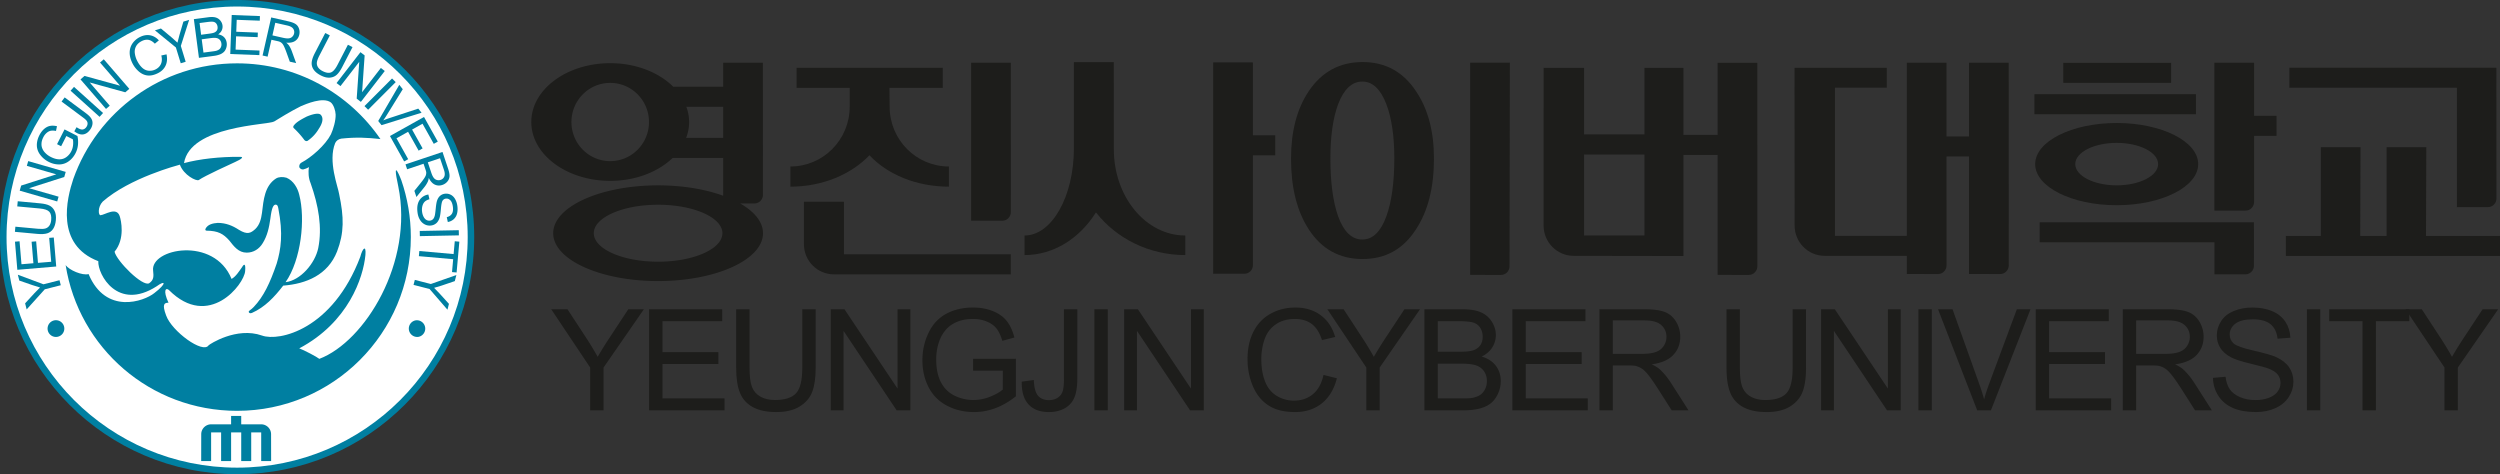 <svg xmlns="http://www.w3.org/2000/svg" xml:space="preserve" width="669.261" height="126.946" viewBox="0 0 669.261 126.946"><rect x="0" y="0" width="669.261" height="126.946" fill="#333333" stroke="none"/><defs><clipPath id="a" clipPathUnits="userSpaceOnUse"><path d="M0 112h504V0H0Z"/></clipPath></defs><g clip-path="url(#a)" transform="matrix(1.355 0 0 -1.355 -6.81 136.64)"><path d="M0 0h-7.845v-31.21l6.165-.006c.929 0 1.687.765 1.687 1.7z" style="fill:#1d1d1b;fill-opacity:1;fill-rule:nonzero;stroke:none" transform="translate(204.731 88.45)"/><path d="M0 0h-42.336v-3.956h34.537v-6.331l6.117-.002c.929 0 1.686.764 1.686 1.703z" style="fill:#1d1d1b;fill-opacity:1;fill-rule:nonzero;stroke:none" transform="translate(450.33 56.932)"/><path d="M0 0h-40.901v-3.955h33.102v-23.582h6.116a1.7 1.7 0 0 1 1.69 1.702z" style="fill:#1d1d1b;fill-opacity:1;fill-rule:nonzero;stroke:none" transform="translate(498.233 87.46)"/><path d="M0 0h34.946v3.977H1.991v10.375h-7.916V5.958C-5.925 2.666-3.267 0 0 0" style="fill:#1d1d1b;fill-opacity:1;fill-rule:nonzero;stroke:none" transform="translate(169.78 46.635)"/><path d="M0 0h-7.846v-14.569h-4.443L-12.291 0h-7.845v-34.203h-14.198v29.276h10.246v3.917h-18.229l.018-31.165c0-3.294 2.66-5.979 5.926-5.979h2.069l14.168-.004v-3.587l6.164-.008c.927 0 1.687.763 1.687 1.703l-.004 21.524h4.443v-23.219l6.167-.008c.928 0 1.686.763 1.686 1.703z" style="fill:#1d1d1b;fill-opacity:1;fill-rule:nonzero;stroke:none" transform="translate(401.883 88.45)"/><path d="M0 0h7.845L7.78-40.23c0-.937-.758-1.7-1.686-1.7L0-41.922Z" style="fill:#1d1d1b;fill-opacity:1;fill-rule:nonzero;stroke:none" transform="translate(295.482 88.456)"/><path d="M0 0h-14.644l.061 17.525h-7.847V0h-5.21l.062 17.525h-7.846V0h-6.91v-3.952H.004Z" style="fill:#1d1d1b;fill-opacity:1;fill-rule:nonzero;stroke:none" transform="translate(498.969 54.23)"/><path d="M0 0h-4.434v10.492h-7.848v-29.211l6.165-.003c.929 0 1.683.764 1.683 1.701v13.065H0Z" style="fill:#1d1d1b;fill-opacity:1;fill-rule:nonzero;stroke:none" transform="translate(454.795 77.958)"/><path d="M0 0h-7.316c.375.998.588 2.047.588 3.135a8.913 8.913 0 0 1-.545 3.01H0Zm-12.857-24.462c-7.018 0-12.706 2.522-12.706 5.628 0 3.107 5.688 5.626 12.706 5.626 7.017 0 12.706-2.519 12.706-5.626 0-3.106-5.689-5.628-12.706-5.628m-9.461 19.868c-4.231 0-7.661 3.461-7.661 7.729 0 4.269 3.43 7.73 7.661 7.73 4.232 0 7.662-3.461 7.662-7.73 0-4.268-3.43-7.729-7.662-7.729M3.349-12.95l2.817-.004c.929 0 1.687.766 1.687 1.701l-.009 26.105H0v-4.75h-9.855c-2.844 2.82-7.361 4.659-12.463 4.659-8.609 0-15.591-5.206-15.591-11.626 0-6.419 6.982-11.626 15.591-11.626 5.026 0 9.485 1.783 12.337 4.535H0v-7.471c-3.535 1.28-7.995 2.049-12.857 2.049-11.446 0-20.725-4.234-20.725-9.456 0-5.222 9.279-9.454 20.725-9.454 11.446 0 20.725 4.232 20.725 9.454 0 2.227-1.697 4.269-4.519 5.884" style="fill:#1d1d1b;fill-opacity:1;fill-rule:nonzero;stroke:none" transform="translate(147.903 73.599)"/><path d="M433.968 88.427h-21.303v-3.956h21.303zM438.882 82.229H406.96v-3.956h31.922z" style="fill:#1d1d1b;fill-opacity:1;fill-rule:nonzero;stroke:none"/><path d="M0 0c-4.52 0-8.185 1.879-8.185 4.196 0 2.317 3.665 4.195 8.185 4.195 4.519 0 8.186-1.878 8.186-4.195S4.519 0 0 0m0 12.318c-8.895 0-16.104-3.638-16.104-8.122C-16.104-.29-8.895-3.927 0-3.927c8.893 0 16.104 3.637 16.104 8.123 0 4.484-7.211 8.122-16.104 8.122" style="fill:#1d1d1b;fill-opacity:1;fill-rule:nonzero;stroke:none" transform="translate(423.215 64.223)"/><path d="m0 0-.037 3.723h10.533v3.953h-28.878V3.723h10.491V0c0-6.527-5.244-11.817-11.712-11.817v-3.984c6.388 0 12.046 2.463 15.613 6.203 3.559-3.792 9.259-6.203 15.702-6.203v3.984C5.244-11.817 0-6.527 0 0" style="fill:#1d1d1b;fill-opacity:1;fill-rule:nonzero;stroke:none" transform="translate(180.79 79.764)"/><path d="M0 0c-1.01-2.771-1.515-6.322-1.515-10.649 0-4.746.505-8.564 1.515-11.449 1.113-3.074 2.713-4.61 4.801-4.61 2.052 0 3.635 1.536 4.751 4.61 1.04 2.885 1.562 6.703 1.562 11.449 0 4.327-.522 7.878-1.562 10.649-1.15 3-2.734 4.5-4.751 4.5C2.747 4.5 1.146 3 0 0m15.395 2.594c2.364-3.481 3.55-7.919 3.55-13.318 0-5.727-1.186-10.383-3.55-13.972-2.506-3.912-6.019-5.867-10.542-5.867-4.558 0-8.107 1.955-10.648 5.867-2.331 3.589-3.497 8.245-3.497 13.972 0 5.399 1.166 9.837 3.497 13.318C-3.22 6.432.329 8.354 4.853 8.354c4.488 0 8.002-1.922 10.542-5.76" style="fill:#1d1d1b;fill-opacity:1;fill-rule:nonzero;stroke:none" transform="translate(269.385 80.229)"/><path d="M0 0h-4.411l-.003 14.397h-7.846v-41.745l6.167-.006c.927 0 1.686.762 1.686 1.7L-4.41-3.957H0Z" style="fill:#1d1d1b;fill-opacity:1;fill-rule:nonzero;stroke:none" transform="translate(256.972 74.111)"/><path d="M329.911 54.327h-11.927v15.987h11.927zm7.709-4.067v19.976h6.75V46.533l6.167-.008c.928 0 1.688.763 1.688 1.701l-.008 40.209h-7.847V74.192h-6.75v13.24h-7.709V74.283h-11.927v13.149h-7.991l-.003-31.157c0-3.294 2.662-5.979 5.926-5.979z" style="fill:#1d1d1b;fill-opacity:1;fill-rule:nonzero;stroke:none"/><path d="m0 0-.009 17.211h-7.883V.155c0-9.499-4.364-17.202-9.748-17.202v-3.868c5.77 0 10.891 3.311 14.108 8.433 4.011-5.12 10.423-8.433 17.649-8.433v3.868C6.321-17.047 0-9.418 0 0" style="fill:#1d1d1b;fill-opacity:1;fill-rule:nonzero;stroke:none" transform="translate(225.083 71.361)"/><path d="M0 0v8.458L-7.697 19.97h3.216l3.936-6.021a61.542 61.542 0 0 0 2.03-3.379 73.542 73.542 0 0 0 2.18 3.529l3.869 5.871h3.078L2.644 8.458V0Z" style="fill:#1d1d1b;fill-opacity:1;fill-rule:nonzero;stroke:none" transform="translate(121.625 19.773)"/><path d="M0 0v19.97h14.44v-2.356H2.644v-6.117h11.047V9.153H2.644V2.356h12.26V0Z" style="fill:#1d1d1b;fill-opacity:1;fill-rule:nonzero;stroke:none" transform="translate(133.267 19.773)"/><path d="M0 0h2.643v-11.538c0-2.008-.227-3.602-.682-4.782-.453-1.181-1.273-2.142-2.459-2.882-1.185-.739-2.74-1.11-4.665-1.11-1.871 0-3.401.324-4.59.968-1.191.645-2.039 1.577-2.549 2.8-.508 1.221-.762 2.889-.762 5.006V0h2.643v-11.524c0-1.735.16-3.014.483-3.835.322-.824.876-1.456 1.662-1.902.785-.445 1.746-.666 2.881-.666 1.943 0 3.329.439 4.155 1.322.826.879 1.24 2.573 1.24 5.081z" style="fill:#1d1d1b;fill-opacity:1;fill-rule:nonzero;stroke:none" transform="translate(163.532 39.742)"/><path d="M0 0v19.97h2.71L13.2 4.29v15.68h2.534V0h-2.711L2.533 15.692V0Z" style="fill:#1d1d1b;fill-opacity:1;fill-rule:nonzero;stroke:none" transform="translate(169.153 19.773)"/><path d="M0 0v2.344l8.459.012v-7.41C7.161-6.09 5.821-6.869 4.44-7.39a11.896 11.896 0 0 0-4.25-.784c-1.961 0-3.744.42-5.347 1.261-1.603.839-2.812 2.055-3.63 3.643-.817 1.588-1.226 3.365-1.226 5.326 0 1.945.407 3.759 1.22 5.443.812 1.685 1.981 2.935 3.507 3.754 1.526.816 3.284 1.225 5.272 1.225 1.444 0 2.749-.233 3.917-.701 1.166-.468 2.081-1.12 2.744-1.956.664-.836 1.167-1.925 1.512-3.267l-2.383-.655c-.3 1.016-.672 1.816-1.117 2.397-.445.58-1.081 1.047-1.908 1.396-.826.35-1.743.526-2.751.526-1.208 0-2.253-.184-3.133-.553-.882-.367-1.593-.852-2.133-1.45a6.92 6.92 0 0 1-1.26-1.977c-.508-1.234-.762-2.573-.762-4.018 0-1.779.306-3.269.919-4.468.613-1.199 1.505-2.088 2.677-2.67a8.29 8.29 0 0 1 3.733-.871c1.144 0 2.261.22 3.351.66 1.089.44 1.916.91 2.48 1.411V0Z" style="fill:#1d1d1b;fill-opacity:1;fill-rule:nonzero;stroke:none" transform="translate(197.278 27.605)"/><path d="m0 0 2.384.327c.064-1.526.35-2.57.858-3.134.509-.562 1.213-.843 2.112-.843.663 0 1.235.15 1.716.455.482.304.813.717.994 1.24.182.521.273 1.355.273 2.5v13.759h2.643V.695c0-1.672-.202-2.966-.606-3.883a4.318 4.318 0 0 0-1.921-2.098c-.877-.481-1.905-.722-3.086-.722-1.752 0-3.094.503-4.025 1.514C.411-3.486-.036-1.989 0 0" style="fill:#1d1d1b;fill-opacity:1;fill-rule:nonzero;stroke:none" transform="translate(206.89 25.439)"/><path d="M221.244 39.742h2.643v-19.97h-2.643z" style="fill:#1d1d1b;fill-opacity:1;fill-rule:nonzero;stroke:none"/><path d="M0 0v19.97h2.711l10.49-15.68v15.68h2.533V0h-2.711L2.534 15.692V0Z" style="fill:#1d1d1b;fill-opacity:1;fill-rule:nonzero;stroke:none" transform="translate(227.123 19.773)"/><path d="m0 0 2.644-.668C2.09-2.839 1.091-4.493-.348-5.634c-1.438-1.138-3.198-1.709-5.277-1.709-2.153 0-3.903.438-5.253 1.316-1.349.875-2.375 2.144-3.078 3.807-.704 1.661-1.056 3.446-1.056 5.354 0 2.079.397 3.893 1.192 5.442.796 1.548 1.925 2.725 3.393 3.528 1.466.804 3.08 1.205 4.842 1.205 1.998 0 3.679-.508 5.041-1.526 1.361-1.017 2.312-2.447 2.847-4.289L-.3 6.879c-.462 1.453-1.134 2.511-2.015 3.175-.881.664-1.99.995-3.325.995-1.535 0-2.817-.367-3.847-1.105-1.032-.735-1.755-1.723-2.173-2.962a11.924 11.924 0 0 1-.626-3.835c0-1.698.246-3.181.742-4.448.494-1.266 1.264-2.214 2.309-2.841a6.47 6.47 0 0 1 3.391-.94c1.481 0 2.735.427 3.761 1.281C-1.059-2.946-.361-1.681 0 0" style="fill:#1d1d1b;fill-opacity:1;fill-rule:nonzero;stroke:none" transform="translate(266.508 26.773)"/><path d="M0 0v8.458L-7.696 19.97h3.215l3.937-6.021a60.265 60.265 0 0 0 2.028-3.379 76.136 76.136 0 0 0 2.181 3.529l3.869 5.871h3.078L2.644 8.458V0Z" style="fill:#1d1d1b;fill-opacity:1;fill-rule:nonzero;stroke:none" transform="translate(274.964 19.773)"/><path d="M0 0h4.973c.851 0 1.453.031 1.797.094.607.109 1.115.292 1.525.544.409.256.745.625 1.008 1.112.263.484.396 1.047.396 1.683 0 .744-.19 1.39-.573 1.939-.382.551-.91.937-1.587 1.159-.676.223-1.651.333-2.922.333H0Zm0 9.222h4.317c1.172 0 2.011.078 2.52.231.673.2 1.18.531 1.518.995.341.462.512 1.044.512 1.743 0 .663-.158 1.247-.476 1.752a2.426 2.426 0 0 1-1.363 1.034c-.59.187-1.602.281-3.038.281H0ZM-2.644-2.356v19.969h7.493c1.524 0 2.75-.201 3.672-.606a4.738 4.738 0 0 0 2.165-1.866c.522-.84.784-1.719.784-2.637 0-.853-.232-1.657-.696-2.41-.463-.755-1.163-1.364-2.097-1.825 1.207-.355 2.136-.959 2.785-1.813.649-.853.976-1.862.976-3.023a5.84 5.84 0 0 0-.594-2.61c-.395-.804-.883-1.422-1.464-1.859-.581-.436-1.312-.765-2.187-.987-.877-.223-1.95-.333-3.22-.333Z" style="fill:#1d1d1b;fill-opacity:1;fill-rule:nonzero;stroke:none" transform="translate(289.087 22.129)"/><path d="M0 0v19.97h14.439v-2.356H2.643v-6.117h11.048V9.153H2.643V2.356h12.259V0Z" style="fill:#1d1d1b;fill-opacity:1;fill-rule:nonzero;stroke:none" transform="translate(303.82 19.773)"/><path d="M0 0h5.68c1.209 0 2.153.125 2.833.375.682.249 1.2.648 1.553 1.198.354.549.533 1.146.533 1.791 0 .946-.344 1.722-1.031 2.331-.684.607-1.766.911-3.248.911H0Zm-2.643-11.156V8.813h8.854c1.779 0 3.134-.18 4.06-.539.925-.357 1.667-.99 2.219-1.899a5.661 5.661 0 0 0 .834-3.011c0-1.417-.461-2.61-1.378-3.583-.917-.971-2.333-1.589-4.25-1.851.7-.336 1.232-.668 1.595-.995.772-.708 1.502-1.594 2.193-2.657l3.473-5.434h-3.323L8.99-7.003C8.219-5.805 7.583-4.886 7.083-4.25c-.499.635-.946 1.08-1.343 1.334a3.928 3.928 0 0 1-1.204.531c-.301.065-.79.096-1.473.096H0v-8.867z" style="fill:#1d1d1b;fill-opacity:1;fill-rule:nonzero;stroke:none" transform="translate(323.663 30.929)"/><path d="M0 0h2.645v-11.538c0-2.008-.228-3.602-.683-4.782-.454-1.181-1.274-2.142-2.46-2.882-1.184-.739-2.739-1.11-4.664-1.11-1.871 0-3.402.324-4.592.968-1.189.645-2.039 1.577-2.546 2.8-.511 1.221-.763 2.889-.763 5.006V0h2.642v-11.524c0-1.735.161-3.014.483-3.835a3.664 3.664 0 0 1 1.665-1.902c.785-.445 1.744-.666 2.878-.666 1.944 0 3.329.439 4.157 1.322C-.411-15.726 0-14.032 0-11.524z" style="fill:#1d1d1b;fill-opacity:1;fill-rule:nonzero;stroke:none" transform="translate(359.193 39.742)"/><path d="M0 0v19.97h2.712L13.201 4.29v15.68h2.533V0h-2.711L2.535 15.692V0Z" style="fill:#1d1d1b;fill-opacity:1;fill-rule:nonzero;stroke:none" transform="translate(364.815 19.773)"/><path d="M384.044 39.742h2.644v-19.97h-2.644z" style="fill:#1d1d1b;fill-opacity:1;fill-rule:nonzero;stroke:none"/><path d="m0 0-7.735 19.97h2.86L.315 5.461a47.29 47.29 0 0 0 1.049-3.269c.308 1.09.667 2.18 1.076 3.269L7.834 19.97h2.697L2.714 0Z" style="fill:#1d1d1b;fill-opacity:1;fill-rule:nonzero;stroke:none" transform="translate(395.657 19.773)"/><path d="M0 0v19.97h14.44v-2.356H2.642v-6.117h11.049V9.153H2.642V2.356h12.262V0Z" style="fill:#1d1d1b;fill-opacity:1;fill-rule:nonzero;stroke:none" transform="translate(407.219 19.773)"/><path d="M0 0h5.68c1.209 0 2.152.125 2.835.375.679.249 1.198.648 1.552 1.198.354.549.533 1.146.533 1.791 0 .946-.344 1.722-1.029 2.331-.686.607-1.77.911-3.25.911H0Zm-2.642-11.156V8.813h8.853c1.78 0 3.133-.18 4.06-.539.927-.357 1.667-.99 2.22-1.899a5.668 5.668 0 0 0 .832-3.011c0-1.417-.459-2.61-1.376-3.583-.917-.971-2.333-1.589-4.25-1.851.698-.336 1.231-.668 1.594-.995.771-.708 1.502-1.594 2.192-2.657l3.473-5.434h-3.322L8.991-7.003C8.218-5.805 7.584-4.886 7.082-4.25c-.498.635-.944 1.08-1.341 1.334a3.96 3.96 0 0 1-1.204.531c-.3.065-.791.096-1.472.096H0v-8.867z" style="fill:#1d1d1b;fill-opacity:1;fill-rule:nonzero;stroke:none" transform="translate(427.063 30.929)"/><path d="m0 0 2.493.218c.117-.998.393-1.819.824-2.459.43-.641 1.101-1.157 2.01-1.552.907-.395 1.93-.594 3.064-.594 1.009 0 1.899.152 2.672.45.771.3 1.343.71 1.722 1.233.378.521.566 1.091.566 1.711 0 .625-.183 1.172-.544 1.64-.366.467-.964.86-1.8 1.178-.535.21-1.722.533-3.555.975-1.835.441-3.12.855-3.855 1.246-.953.5-1.666 1.12-2.133 1.859-.468.741-.701 1.57-.701 2.488 0 1.007.287 1.95.858 2.825.573.878 1.407 1.542 2.507 1.997 1.098.453 2.32.68 3.665.68 1.479 0 2.785-.237 3.915-.715 1.132-.477 2.001-1.178 2.61-2.104.608-.928.935-1.975.981-3.147l-2.534-.191c-.137 1.262-.598 2.216-1.383 2.86-.785.646-1.947.967-3.481.967-1.599 0-2.763-.293-3.495-.877-.73-.586-1.096-1.293-1.096-2.119 0-.717.259-1.307.776-1.77.511-.464 1.837-.939 3.985-1.425 2.148-.486 3.62-.91 4.42-1.273 1.164-.538 2.021-1.214 2.575-2.038.554-.821.831-1.767.831-2.839 0-1.063-.303-2.064-.913-3.004-.609-.94-1.482-1.672-2.622-2.193-1.139-.523-2.422-.784-3.847-.784-1.808 0-3.324.264-4.545.791-1.22.526-2.18 1.319-2.873 2.376C.401-2.531.035-1.335 0 0" style="fill:#1d1d1b;fill-opacity:1;fill-rule:nonzero;stroke:none" transform="translate(442.232 26.188)"/><path d="M460.795 39.742h2.643v-19.97h-2.643z" style="fill:#1d1d1b;fill-opacity:1;fill-rule:nonzero;stroke:none"/><path d="M0 0v17.614h-6.581v2.356H9.25v-2.356H2.643V0Z" style="fill:#1d1d1b;fill-opacity:1;fill-rule:nonzero;stroke:none" transform="translate(471.784 19.773)"/><path d="M0 0v8.458L-7.697 19.97h3.214l3.937-6.021a61.566 61.566 0 0 0 2.031-3.379c.6 1.044 1.325 2.22 2.179 3.529l3.868 5.871h3.078L2.642 8.458V0Z" style="fill:#1d1d1b;fill-opacity:1;fill-rule:nonzero;stroke:none" transform="translate(487.976 19.773)"/><path d="M0 0c-25.871 0-46.845-20.979-46.845-46.845 0-25.873 20.974-46.847 46.845-46.847 25.872 0 46.845 20.974 46.845 46.847C46.845-20.979 25.872 0 0 0" style="fill:#007fa1;fill-opacity:1;fill-rule:nonzero;stroke:none" transform="translate(51.872 100.846)"/><path d="M0 0c25.159 0 45.556 20.395 45.556 45.553 0 25.156-20.397 45.552-45.556 45.552-25.157 0-45.554-20.396-45.554-45.552C-45.554 20.395-25.157 0 0 0" style="fill:#fff;fill-opacity:1;fill-rule:nonzero;stroke:none" transform="translate(51.872 8.448)"/><path d="M0 0c.784-.794.129-2.073-.34-2.765a7.403 7.403 0 0 0-2.18-2.37c-.263-.198-.546-.042-.703.147a17.08 17.08 0 0 1-2.049 2.303c-.174.137-.174.39.015.583.501.682 1.592 1.244 2.478 1.707C-2.002-.062-.529.46 0 0" style="fill:#007fa1;fill-opacity:1;fill-rule:nonzero;stroke:none" transform="translate(68.367 78.19)"/><path d="M0 0c.742-2.063 3.27-3.326 3.735-3.034 1.233.863 6.357 3.175 7.19 3.567 1.242.558 1.837 1.029.919 1.013-3.889.036-7.95-.41-11.03-1.24C2.026 7.748 17.418 7.814 18.62 8.527c.594.375 3.46 2.137 5.301 3.033.96.402 4.361 1.895 5.906.733.553-.464.913-1.596.945-2.376.044-1.203-.467-2.927-.929-3.921-1.079-2.128-3.865-4.57-5.861-5.61-.321-.181-.478-.615-.368-.94.178-.28.474-.426.777-.384.279.064.782.243 1.097.461-.136-.966-.103-2.157.344-3.193 1.558-4.411 2.318-8.707 1.503-12.807-.628-3.038-3.513-6.382-6.454-6.74 3.088 4.416 3.948 12.529 2.694 17.29-.295 1.278-1.118 2.763-2.516 3.347-.712.196-1.491.192-2.059-.147-2.25-1.444-2.47-4.201-2.784-6.825-.167-1.175-.438-2.323-1.331-3.179-.869-.768-1.517-1.181-3.213-.147-1.275.836-2.58 1.366-4.173 1.375-.957-.063-1.987-.285-2.421-1.131-.071-.16-.094-.373.166-.406 2.32-.018 3.345-.629 4.521-1.945.9-1.15 1.818-2.399 3.438-2.396 1.337-.003 2.48.724 3.171 1.887.909 1.456 1.264 3.125 1.504 4.851.279 2.274.625 2.778 1.094 2.747.281-.034.379-.254.465-.69 1.007-5.104.508-8.196-.306-10.929-1.318-3.883-2.612-6.576-4.542-8.602-.532-.605-1.098-.723-.972-1.037.157-.28.384-.204.628-.132 2.537 1.127 4.392 3.091 6.168 5.388 4.567.355 8.814 2.109 10.638 6.744 1.42 3.714 1.377 6.76.417 11.311-.209 1.464-2.256 6.514-.786 10.113.195.437.661.797 1.204.877 3.036.321 5.133.194 7.735-.089-6.185 9.015-16.562 14.96-28.323 14.96-14.927 0-27.629-9.527-32.354-22.833-1.292-3.861-3.584-12.996 4.935-16.254-.131-2.64 3.825-9.902 11.51-4.973 1.804 1.33 2.056.582-.451-1.339-1.994-1.598-9.561-4.359-12.98 3.766-1.217-.344-3.862.782-4.531 1.781 2.592-16.391 16.752-28.801 33.871-28.801 18.96 0 34.327 15.367 34.327 34.328 0 3.926-.662 7.702-1.873 11.218 0 0-1.985 5.18-.607-1.208 3.068-14.968-6.578-30.646-15.597-34.071-.439.375-3.068 1.756-3.966 2.074 9.729 5.151 12.653 14.002 13.07 18.428.186 2.129-.585 1.335-1.003-.312-5.469-14.448-16.076-16.807-19.436-15.581-5.032 1.78-10.361-1.729-10.543-1.936-1.128-1.731-7.267 2.775-8.385 5.888-.885 2.337-.3 2.526.465 2.53-1.19 2.572-.474 3.035.095 2.494 7.866-7.862 14.88 1.155 15.046 3.758.129 1.486-.188 1.51-.605.785-.625-.878-1.21-1.843-2.077-2.337-3.454 8.512-16.105 6.001-15.5 1.615.126-1.123.145-1.811-.763-2.455-1.252-.811-6.42 4.339-6.856 6.218 2.128 2.568 1.292 6.22 1.01 7.049-.637 1.886-2.931.217-3.77.166-.443-.075-.624 1.596.429 2.697C-9.876-2.592-.408-.117 0 0" style="fill:#007fa1;fill-opacity:1;fill-rule:nonzero;stroke:none" transform="translate(40.565 68.308)"/><path d="M0 0a1.65 1.65 0 0 1-1.903-1.356A1.655 1.655 0 0 1-.547-3.26a1.658 1.658 0 0 1 1.905 1.355A1.654 1.654 0 0 1 0 0" style="fill:#007fa1;fill-opacity:1;fill-rule:nonzero;stroke:none" transform="translate(16.352 37.554)"/><path d="M0 0a1.654 1.654 0 0 0 .547-3.26 1.656 1.656 0 0 0-1.904 1.355A1.65 1.65 0 0 0 0 0" style="fill:#007fa1;fill-opacity:1;fill-rule:nonzero;stroke:none" transform="translate(87.175 37.554)"/><path d="m0 0-.01 5.303a1.959 1.959 0 0 1-1.96 1.954l-3.939.003v1.657h-1.998V7.26l-3.942-.003a1.96 1.96 0 0 1-1.96-1.954L-13.818 0h1.962v5.657h1.976V0h1.973v5.657h1.998V0h1.973v5.657h1.974V0Z" style="fill:#007fa1;fill-opacity:1;fill-rule:nonzero;stroke:none" transform="translate(58.592 9.752)"/><path d="m0 0-3.166-.806L-6.74-4.78l-.306 1.203 1.879 2.043c.351.381.708.745 1.07 1.085-.449.123-.957.283-1.529.479l-2.565.887-.292 1.155L-3.417.185l3.166.804z" style="fill:#007fa1;fill-opacity:1;fill-rule:nonzero;stroke:none" transform="translate(17.034 44.49)"/><path d="m0 0-7.683-.65-.467 5.557.906.075.381-4.536 2.355.198-.357 4.252.901.075.358-4.251L-.99.937l-.398 4.719.907.076z" style="fill:#007fa1;fill-opacity:1;fill-rule:nonzero;stroke:none" transform="translate(16.133 48.188)"/><path d="m0 0 .093 1.019L4.531.605C5.302.535 5.908.39 6.345.174c.439-.217.78-.566 1.02-1.046.244-.483.329-1.096.262-1.834-.067-.718-.247-1.297-.535-1.731-.29-.436-.68-.73-1.168-.881-.487-.153-1.139-.19-1.952-.114l-4.436.411.092 1.014 4.434-.41c.667-.059 1.162-.044 1.492.052.324.093.59.284.788.569.2.286.32.649.36 1.085.069.749-.05 1.294-.36 1.643-.311.351-.946.571-1.91.658z" style="fill:#007fa1;fill-opacity:1;fill-rule:nonzero;stroke:none" transform="translate(8.436 60.062)"/><path d="m0 0-7.412 2.132.29 1.007 6.938 2.22-5.817 1.675.269.939 7.413-2.132-.292-1.007-6.944-2.218L.27.942Z" style="fill:#007fa1;fill-opacity:1;fill-rule:nonzero;stroke:none" transform="translate(16.33 61.04)"/><path d="m0 0-.808.41L.67 3.326l2.55-1.301A5.733 5.733 0 0 0 3.319.233a4.536 4.536 0 0 0-.474-1.6c-.344-.674-.801-1.216-1.37-1.617a3.205 3.205 0 0 0-1.89-.613 4.48 4.48 0 0 0-2.048.512 4.76 4.76 0 0 0-1.659 1.376c-.436.573-.662 1.193-.677 1.862-.014.669.154 1.347.503 2.028.254.498.561.908.927 1.226.366.32.75.521 1.155.602.403.084.866.063 1.389-.051l-.192-.937c-.403.077-.743.089-1.022.038-.278-.051-.55-.189-.815-.413a2.692 2.692 0 0 1-.661-.853c-.213-.418-.334-.809-.36-1.176-.03-.368.014-.698.125-.989.112-.291.264-.551.459-.779a3.992 3.992 0 0 1 1.249-.968c.611-.311 1.179-.467 1.699-.465.521 0 .981.151 1.389.452.404.301.722.678.954 1.132.202.393.319.817.359 1.268.039.451.022.819-.051 1.101l-1.28.653z" style="fill:#007fa1;fill-opacity:1;fill-rule:nonzero;stroke:none" transform="translate(17.106 71.949)"/><path d="m0 0 .447.815c.489-.333.877-.484 1.17-.456.291.027.54.183.747.462.153.203.237.416.255.635a.905.905 0 0 1-.156.593c-.119.177-.356.399-.712.662l-4.264 3.17.609.819 4.217-3.136c.52-.385.873-.745 1.065-1.083.191-.339.261-.695.207-1.076-.053-.384-.214-.758-.488-1.124-.403-.543-.869-.843-1.395-.898C1.174-.674.607-.467 0 0" style="fill:#007fa1;fill-opacity:1;fill-rule:nonzero;stroke:none" transform="translate(19.706 74.897)"/><path d="m0 0-5.733 5.16.683.757L.682.76Z" style="fill:#007fa1;fill-opacity:1;fill-rule:nonzero;stroke:none" transform="translate(24.7 77.758)"/><path d="m0 0-5.04 5.837.792.684 7.024-1.934-3.957 4.581.74.639L4.6 3.972l-.794-.685-7.024 1.939L.739.641Z" style="fill:#007fa1;fill-opacity:1;fill-rule:nonzero;stroke:none" transform="translate(25.97 79.32)"/><path d="m0 0 1.032.222c.176-.848.116-1.592-.188-2.231C.541-2.653.03-3.149-.689-3.506c-.745-.369-1.428-.515-2.045-.442-.617.073-1.189.334-1.718.793a5.222 5.222 0 0 0-1.28 1.67c-.355.721-.529 1.418-.519 2.09.011.671.2 1.272.572 1.801a3.84 3.84 0 0 0 1.47 1.246c.691.342 1.36.453 2.005.333.645-.117 1.22-.452 1.72-.998l-.795-.656c-.408.422-.824.674-1.242.755-.418.075-.858.001-1.32-.228-.531-.26-.911-.607-1.145-1.038A2.26 2.26 0 0 1-5.23.422c.067-.5.212-.98.438-1.435.292-.589.632-1.058 1.019-1.414.389-.354.815-.55 1.285-.587.469-.039.914.045 1.335.254.513.255.873.616 1.083 1.085C.14-1.202.164-.645 0 0" style="fill:#007fa1;fill-opacity:1;fill-rule:nonzero;stroke:none" transform="translate(36.896 89.881)"/><path d="m0 0-.958 3.122-4.144 3.383 1.188.364 2.135-1.779c.397-.332.772-.673 1.132-1.018.102.455.238.97.405 1.549l.765 2.607 1.137.347L.019 3.424.974.299Z" style="fill:#007fa1;fill-opacity:1;fill-rule:nonzero;stroke:none" transform="translate(40.734 88.341)"/><path d="m0 0 1.905.249c.325.042.554.085.683.128.227.072.413.168.557.285.144.117.252.275.327.476.078.198.101.42.069.662a1.3 1.3 0 0 1-.316.717 1.18 1.18 0 0 1-.666.362c-.271.051-.648.044-1.136-.018l-1.769-.235Zm-.465 3.526 1.653.221c.449.058.767.13.955.214.246.112.424.264.53.458.108.195.142.426.108.695a1.248 1.248 0 0 1-.27.645.917.917 0 0 1-.574.326c-.236.042-.627.027-1.178-.044L-.768 5.84Zm-.428-4.564-1.005 7.646 2.868.378c.582.077 1.061.061 1.436-.047.374-.108.68-.309.924-.608.242-.292.387-.614.431-.968a1.765 1.765 0 0 0-.143-.957c-.14-.313-.377-.58-.712-.804.48-.076.866-.26 1.158-.554.291-.295.466-.665.526-1.11A2.262 2.262 0 0 0 4.495.911C4.384.584 4.229.32 4.026.125a2.34 2.34 0 0 0-.787-.489 5.113 5.113 0 0 0-1.217-.289Z" style="fill:#007fa1;fill-opacity:1;fill-rule:nonzero;stroke:none" transform="translate(45.225 90.45)"/><path d="m0 0 .29 7.708 5.575-.211-.035-.91-4.553.171-.088-2.361 4.263-.162-.035-.902-4.264.162L1.055.87l4.73-.18-.034-.907Z" style="fill:#007fa1;fill-opacity:1;fill-rule:nonzero;stroke:none" transform="translate(50.516 90.168)"/><path d="m0 0 2.137-.484c.457-.101.822-.135 1.1-.1.28.034.506.142.686.322.181.174.3.384.354.625.08.355.018.679-.187.966-.207.288-.589.494-1.146.622l-2.382.538Zm-1.948-3.978 1.703 7.524L3.09 2.79c.669-.151 1.164-.334 1.481-.547.321-.213.545-.515.677-.908.131-.386.149-.788.057-1.202-.121-.536-.396-.946-.824-1.234-.43-.288-1.017-.4-1.758-.336a2.67 2.67 0 0 0 .513-.509c.23-.332.432-.728.6-1.186l.846-2.347-1.251.287-.641 1.787c-.189.518-.351.917-.486 1.201-.133.282-.264.487-.39.618a1.545 1.545 0 0 1-.41.301 2.58 2.58 0 0 1-.546.161l-1.154.261-.756-3.339z" style="fill:#007fa1;fill-opacity:1;fill-rule:nonzero;stroke:none" transform="translate(58.849 93.85)"/><path d="m0 0 .907-.469-2.05-3.958c-.357-.689-.716-1.196-1.082-1.519-.365-.324-.817-.507-1.353-.552-.538-.041-1.139.105-1.798.447-.643.333-1.11.713-1.403 1.148a2.122 2.122 0 0 0-.378 1.411c.043.513.251 1.127.628 1.855l2.047 3.953.908-.466-2.046-3.953c-.308-.594-.479-1.06-.515-1.401a1.43 1.43 0 0 1 .232-.949c.19-.292.48-.536.87-.739.666-.344 1.219-.439 1.659-.284.441.156.884.663 1.328 1.522z" style="fill:#007fa1;fill-opacity:1;fill-rule:nonzero;stroke:none" transform="translate(73.764 92.001)"/><path d="m0 0 4.72 6.099.827-.64-.502-7.269L8.75 2.979l.773-.6-4.718-6.098-.828.638.505 7.274L.774-.6Z" style="fill:#007fa1;fill-opacity:1;fill-rule:nonzero;stroke:none" transform="translate(71.52 84.434)"/><path d="m0 0 5.449 5.456.722-.721L.722-.721Z" style="fill:#007fa1;fill-opacity:1;fill-rule:nonzero;stroke:none" transform="translate(77.034 79.881)"/><path d="m0 0 4.164 7.146.688-.863-3.127-5.061A16.078 16.078 0 0 0 .991.12c.403.166.818.323 1.246.461l5.677 1.867.652-.814L.655-.818Z" style="fill:#007fa1;fill-opacity:1;fill-rule:nonzero;stroke:none" transform="translate(79.748 76.935)"/><path d="m0 0 6.731 3.762 2.721-4.867-.793-.442-2.223 3.976-2.061-1.156 2.08-3.722-.789-.442L3.584.833 1.294-.446l2.309-4.132-.794-.446Z" style="fill:#007fa1;fill-opacity:1;fill-rule:nonzero;stroke:none" transform="translate(82.066 73.97)"/><path d="m0 0 .698-2.083c.148-.441.31-.772.486-.99.175-.219.384-.358.629-.419.243-.062.484-.054.719.024.346.115.59.337.727.663.139.324.118.759-.065 1.304L2.418.811Zm-4.41-.405 7.313 2.454 1.086-3.241c.219-.654.32-1.171.303-1.553a1.737 1.737 0 0 0-.424-1.047 2.186 2.186 0 0 0-.999-.674c-.52-.172-1.011-.154-1.481.065-.47.215-.87.658-1.201 1.328a2.527 2.527 0 0 0-.169-.705 5.37 5.37 0 0 0-.703-1.13l-1.563-1.94-.407 1.215 1.196 1.48c.345.428.602.773.773 1.035.17.263.279.481.324.655.043.18.06.346.048.509-.015.117-.064.3-.148.55L-.838-.282l-3.246-1.091z" style="fill:#007fa1;fill-opacity:1;fill-rule:nonzero;stroke:none" transform="translate(89.546 68.77)"/><path d="m0 0 .218-.94c-.377-.1-.678-.249-.899-.447-.221-.199-.383-.483-.488-.851a2.995 2.995 0 0 1-.064-1.204c.054-.384.158-.718.315-.998.155-.279.341-.477.563-.595a1.13 1.13 0 0 1 .683-.124c.24.033.439.131.6.293.159.168.277.417.355.752.05.216.113.689.184 1.412.072.724.161 1.239.272 1.543.141.389.339.692.599.913.257.216.563.351.914.399a1.95 1.95 0 0 0 1.125-.177c.368-.175.666-.458.898-.854.231-.397.383-.853.454-1.366.078-.567.057-1.079-.066-1.537a2.192 2.192 0 0 0-.664-1.107 2.36 2.36 0 0 0-1.153-.544l-.208.959c.474.119.816.348 1.02.68.206.335.266.797.186 1.381-.086.615-.257 1.044-.522 1.295-.262.245-.552.35-.868.305a.877.877 0 0 1-.636-.392c-.151-.217-.26-.753-.333-1.597-.071-.851-.157-1.435-.254-1.761-.144-.473-.357-.835-.642-1.092a1.914 1.914 0 0 0-1.044-.467 2.101 2.101 0 0 0-1.195.188 2.34 2.34 0 0 0-.979.888c-.262.41-.427.885-.502 1.432-.098.692-.077 1.283.061 1.777.137.497.389.904.756 1.225C-.946-.289-.507-.083 0 0" style="fill:#007fa1;fill-opacity:1;fill-rule:nonzero;stroke:none" transform="translate(89.654 62.411)"/><path d="m0 0 7.711.153.02-1.022L.02-1.022Z" style="fill:#007fa1;fill-opacity:1;fill-rule:nonzero;stroke:none" transform="translate(87.954 55.211)"/><path d="m0 0 6.774-.605.227 2.532.905-.081-.541-6.088-.907.077.227 2.547-6.776.599Z" style="fill:#007fa1;fill-opacity:1;fill-rule:nonzero;stroke:none" transform="translate(87.872 51.25)"/><path d="m0 0 3.162-.814L8.209.959l-.31-1.201-2.629-.893c-.49-.165-.978-.312-1.461-.436.334-.324.704-.709 1.112-1.156l1.822-2.01-.295-1.152L2.91-1.801l-3.164.813z" style="fill:#007fa1;fill-opacity:1;fill-rule:nonzero;stroke:none" transform="translate(86.981 45.545)"/></g></svg>